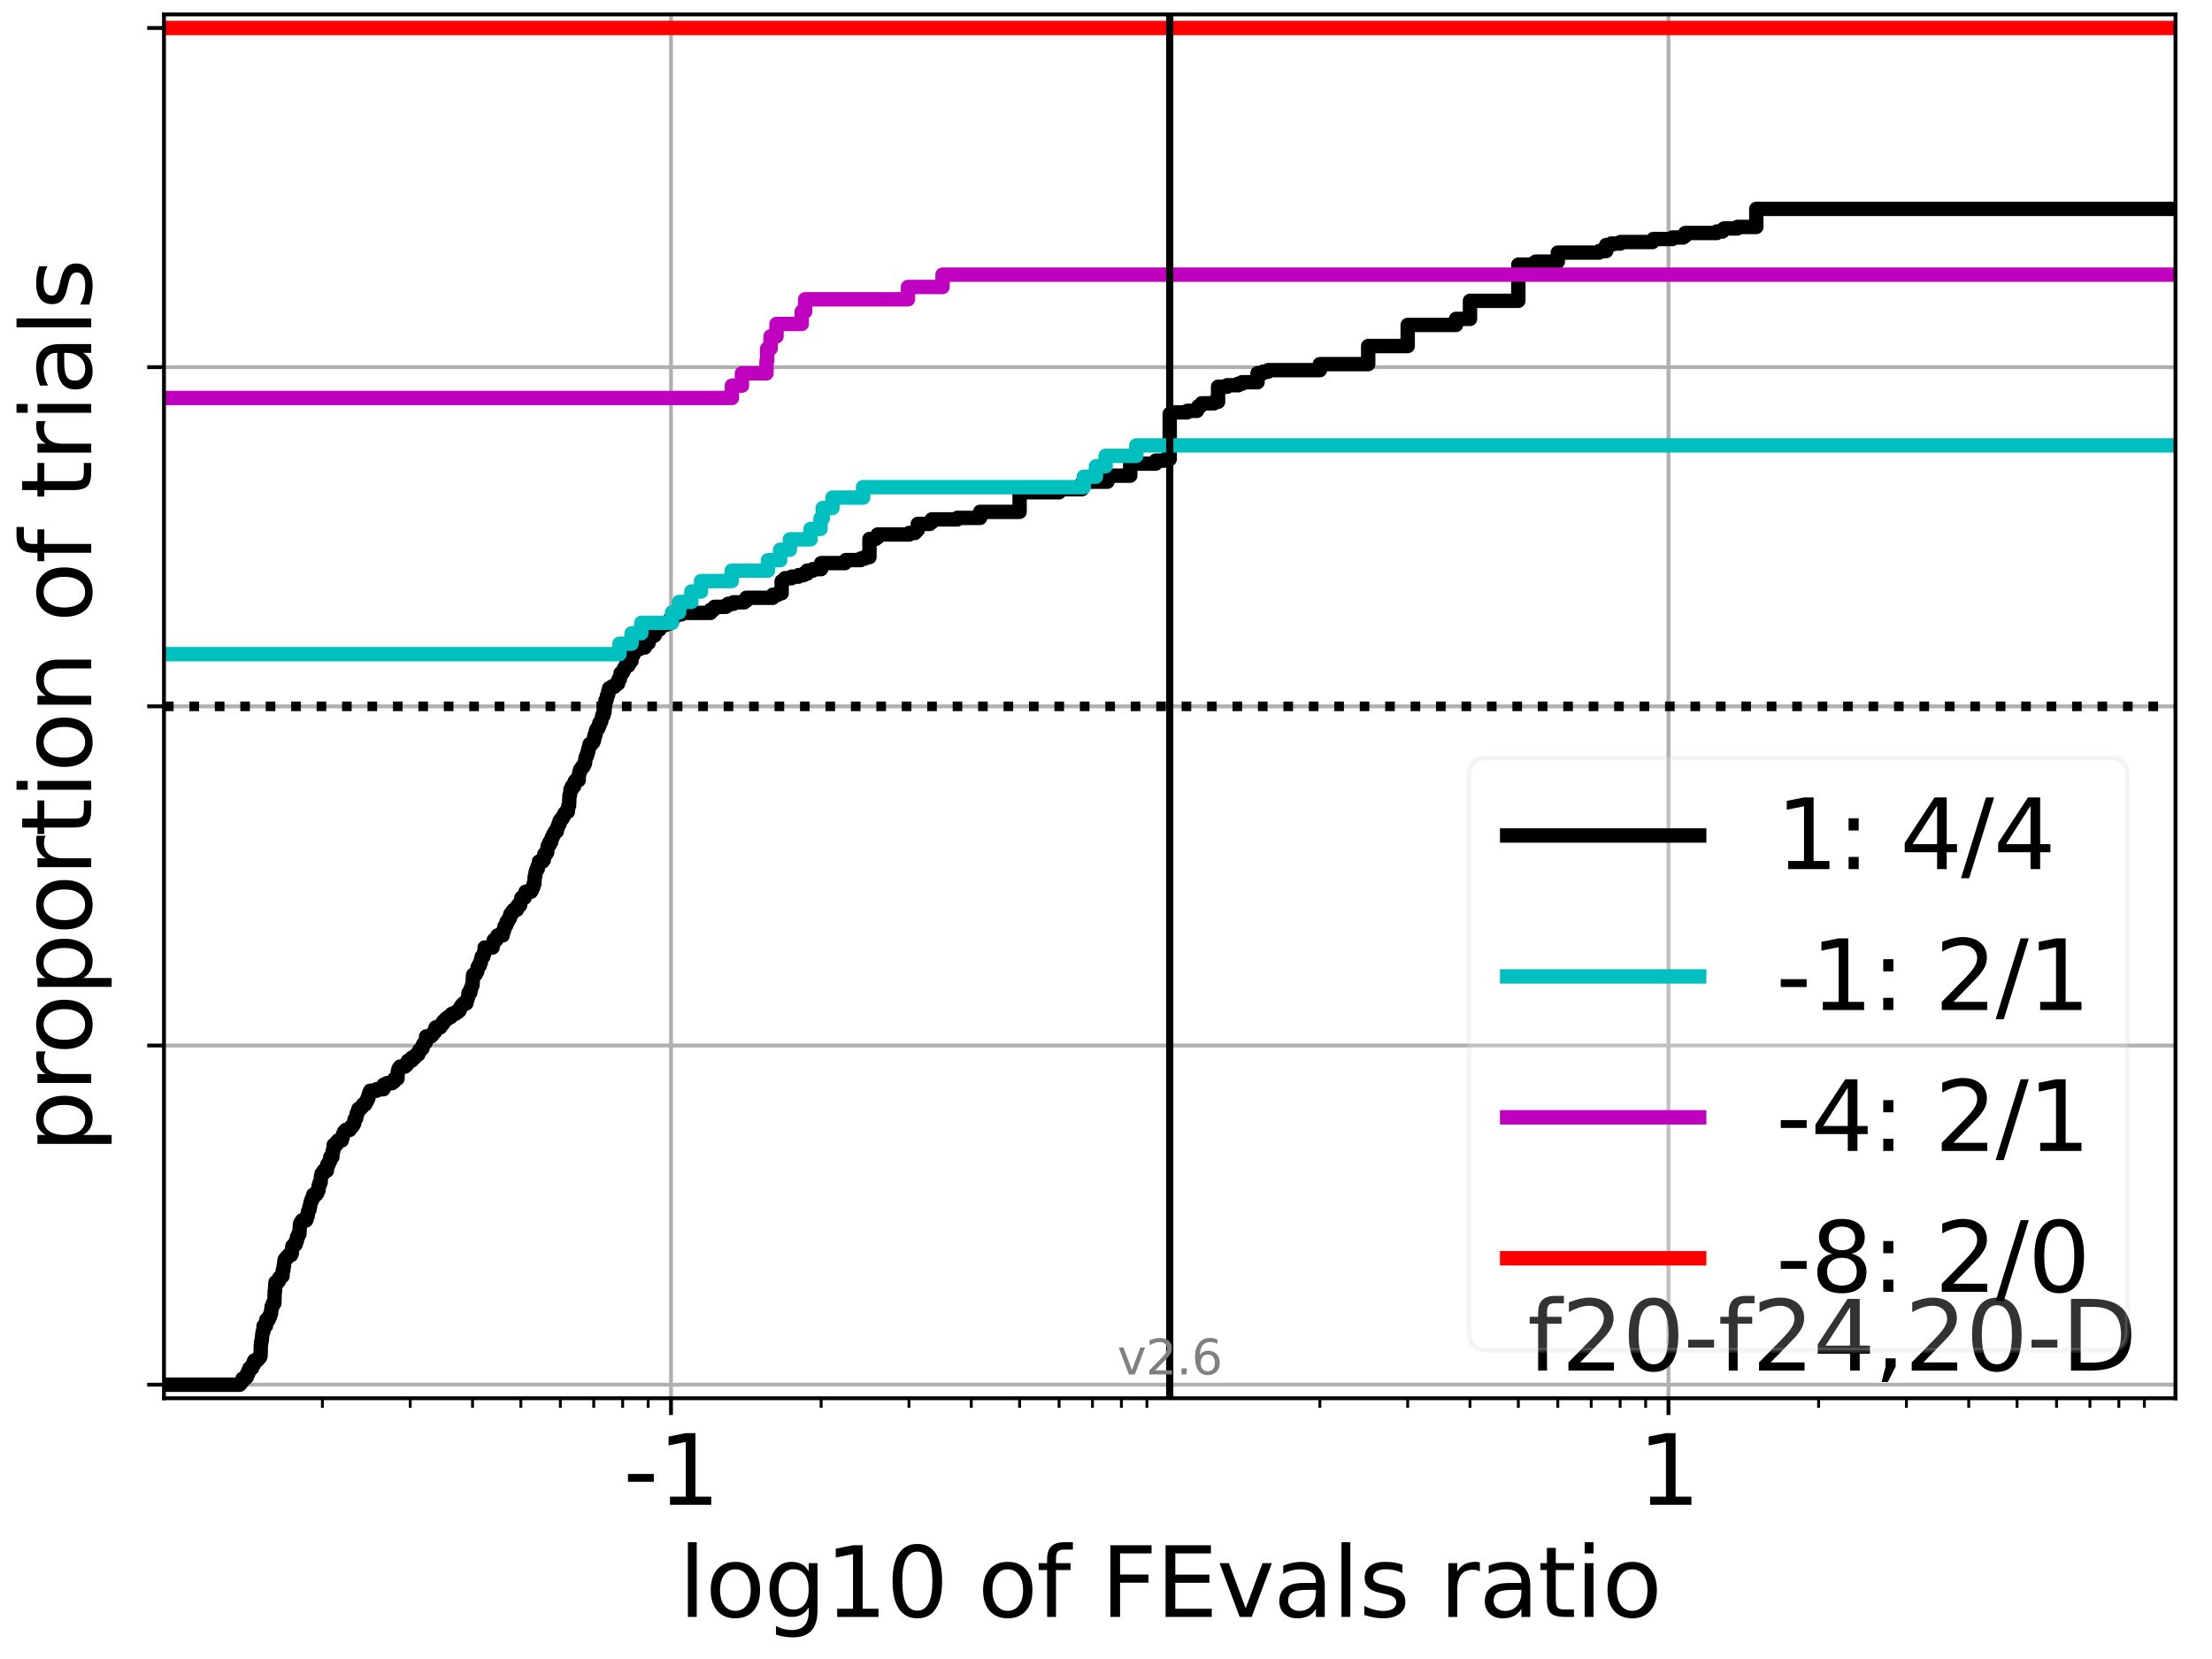 <?xml version="1.0" encoding="utf-8" standalone="no"?>
<!DOCTYPE svg PUBLIC "-//W3C//DTD SVG 1.1//EN"
  "http://www.w3.org/Graphics/SVG/1.1/DTD/svg11.dtd">
<svg xmlns:xlink="http://www.w3.org/1999/xlink" width="460.8pt" height="345.6pt" viewBox="0 0 460.8 345.6" xmlns="http://www.w3.org/2000/svg" version="1.1">
 <defs>
  <style type="text/css">*{stroke-linejoin: round; stroke-linecap: butt}</style>
 </defs>
 <g id="figure_1">
  <g id="patch_1">
   <path d="M 0 345.6 
L 460.8 345.6 
L 460.8 0 
L 0 0 
z
" style="fill: #ffffff"/>
  </g>
  <g id="axes_1">
   <g id="patch_2">
    <path d="M 34.16 291.28 
L 453.192 291.28 
L 453.192 3 
L 34.16 3 
z
" style="fill: #ffffff"/>
   </g>
   <g id="matplotlib.axis_1">
    <g id="xtick_1">
     <g id="line2d_1">
      <path d="M 139.78 291.28 
L 139.78 3 
" clip-path="url(#p0f4ffb283f)" style="fill: none; stroke: #b0b0b0; stroke-width: 0.8; stroke-linecap: square"/>
     </g>
     <g id="line2d_2">
      <defs>
       <path id="m5992f5cd95" d="M 0 0 
L 0 3.5 
" style="stroke: #000000; stroke-width: 0.8"/>
      </defs>
      <g>
       <use xlink:href="#m5992f5cd95" x="139.78" y="291.28" style="stroke: #000000; stroke-width: 0.8"/>
      </g>
     </g>
     <g id="text_1">
      <!-- -1 -->
      <g transform="translate(129.81 313.477)scale(0.2 -0.2)">
       <defs>
        <path id="DejaVuSans-2d" d="M 313 2009 
L 1997 2009 
L 1997 1497 
L 313 1497 
L 313 2009 
z
" transform="scale(0.016)"/>
        <path id="DejaVuSans-31" d="M 794 531 
L 1825 531 
L 1825 4091 
L 703 3866 
L 703 4441 
L 1819 4666 
L 2450 4666 
L 2450 531 
L 3481 531 
L 3481 0 
L 794 0 
L 794 531 
z
" transform="scale(0.016)"/>
       </defs>
       <use xlink:href="#DejaVuSans-2d"/>
       <use xlink:href="#DejaVuSans-31" x="36.084"/>
      </g>
     </g>
    </g>
    <g id="xtick_2">
     <g id="line2d_3">
      <path d="M 347.572 291.28 
L 347.572 3 
" clip-path="url(#p0f4ffb283f)" style="fill: none; stroke: #b0b0b0; stroke-width: 0.8; stroke-linecap: square"/>
     </g>
     <g id="line2d_4">
      <g>
       <use xlink:href="#m5992f5cd95" x="347.572" y="291.28" style="stroke: #000000; stroke-width: 0.8"/>
      </g>
     </g>
     <g id="text_2">
      <!-- 1 -->
      <g transform="translate(341.209 313.477)scale(0.2 -0.2)">
       <use xlink:href="#DejaVuSans-31"/>
      </g>
     </g>
    </g>
    <g id="xtick_3">
     <g id="line2d_5">
      <defs>
       <path id="mc84c0611ff" d="M 0 0 
L 0 2 
" style="stroke: #000000; stroke-width: 0.6"/>
      </defs>
      <g>
       <use xlink:href="#mc84c0611ff" x="67.161" y="291.28" style="stroke: #000000; stroke-width: 0.6"/>
      </g>
     </g>
    </g>
    <g id="xtick_4">
     <g id="line2d_6">
      <g>
       <use xlink:href="#mc84c0611ff" x="85.456" y="291.28" style="stroke: #000000; stroke-width: 0.6"/>
      </g>
     </g>
    </g>
    <g id="xtick_5">
     <g id="line2d_7">
      <g>
       <use xlink:href="#mc84c0611ff" x="98.436" y="291.28" style="stroke: #000000; stroke-width: 0.6"/>
      </g>
     </g>
    </g>
    <g id="xtick_6">
     <g id="line2d_8">
      <g>
       <use xlink:href="#mc84c0611ff" x="108.505" y="291.28" style="stroke: #000000; stroke-width: 0.6"/>
      </g>
     </g>
    </g>
    <g id="xtick_7">
     <g id="line2d_9">
      <g>
       <use xlink:href="#mc84c0611ff" x="116.731" y="291.28" style="stroke: #000000; stroke-width: 0.6"/>
      </g>
     </g>
    </g>
    <g id="xtick_8">
     <g id="line2d_10">
      <g>
       <use xlink:href="#mc84c0611ff" x="123.687" y="291.28" style="stroke: #000000; stroke-width: 0.6"/>
      </g>
     </g>
    </g>
    <g id="xtick_9">
     <g id="line2d_11">
      <g>
       <use xlink:href="#mc84c0611ff" x="129.712" y="291.28" style="stroke: #000000; stroke-width: 0.6"/>
      </g>
     </g>
    </g>
    <g id="xtick_10">
     <g id="line2d_12">
      <g>
       <use xlink:href="#mc84c0611ff" x="135.026" y="291.28" style="stroke: #000000; stroke-width: 0.6"/>
      </g>
     </g>
    </g>
    <g id="xtick_11">
     <g id="line2d_13">
      <g>
       <use xlink:href="#mc84c0611ff" x="171.056" y="291.28" style="stroke: #000000; stroke-width: 0.6"/>
      </g>
     </g>
    </g>
    <g id="xtick_12">
     <g id="line2d_14">
      <g>
       <use xlink:href="#mc84c0611ff" x="189.351" y="291.28" style="stroke: #000000; stroke-width: 0.6"/>
      </g>
     </g>
    </g>
    <g id="xtick_13">
     <g id="line2d_15">
      <g>
       <use xlink:href="#mc84c0611ff" x="202.332" y="291.28" style="stroke: #000000; stroke-width: 0.6"/>
      </g>
     </g>
    </g>
    <g id="xtick_14">
     <g id="line2d_16">
      <g>
       <use xlink:href="#mc84c0611ff" x="212.4" y="291.28" style="stroke: #000000; stroke-width: 0.6"/>
      </g>
     </g>
    </g>
    <g id="xtick_15">
     <g id="line2d_17">
      <g>
       <use xlink:href="#mc84c0611ff" x="220.627" y="291.28" style="stroke: #000000; stroke-width: 0.6"/>
      </g>
     </g>
    </g>
    <g id="xtick_16">
     <g id="line2d_18">
      <g>
       <use xlink:href="#mc84c0611ff" x="227.582" y="291.28" style="stroke: #000000; stroke-width: 0.6"/>
      </g>
     </g>
    </g>
    <g id="xtick_17">
     <g id="line2d_19">
      <g>
       <use xlink:href="#mc84c0611ff" x="233.607" y="291.28" style="stroke: #000000; stroke-width: 0.6"/>
      </g>
     </g>
    </g>
    <g id="xtick_18">
     <g id="line2d_20">
      <g>
       <use xlink:href="#mc84c0611ff" x="238.922" y="291.28" style="stroke: #000000; stroke-width: 0.6"/>
      </g>
     </g>
    </g>
    <g id="xtick_19">
     <g id="line2d_21">
      <g>
       <use xlink:href="#mc84c0611ff" x="274.952" y="291.28" style="stroke: #000000; stroke-width: 0.6"/>
      </g>
     </g>
    </g>
    <g id="xtick_20">
     <g id="line2d_22">
      <g>
       <use xlink:href="#mc84c0611ff" x="293.247" y="291.28" style="stroke: #000000; stroke-width: 0.6"/>
      </g>
     </g>
    </g>
    <g id="xtick_21">
     <g id="line2d_23">
      <g>
       <use xlink:href="#mc84c0611ff" x="306.227" y="291.28" style="stroke: #000000; stroke-width: 0.6"/>
      </g>
     </g>
    </g>
    <g id="xtick_22">
     <g id="line2d_24">
      <g>
       <use xlink:href="#mc84c0611ff" x="316.296" y="291.28" style="stroke: #000000; stroke-width: 0.6"/>
      </g>
     </g>
    </g>
    <g id="xtick_23">
     <g id="line2d_25">
      <g>
       <use xlink:href="#mc84c0611ff" x="324.522" y="291.28" style="stroke: #000000; stroke-width: 0.6"/>
      </g>
     </g>
    </g>
    <g id="xtick_24">
     <g id="line2d_26">
      <g>
       <use xlink:href="#mc84c0611ff" x="331.478" y="291.28" style="stroke: #000000; stroke-width: 0.6"/>
      </g>
     </g>
    </g>
    <g id="xtick_25">
     <g id="line2d_27">
      <g>
       <use xlink:href="#mc84c0611ff" x="337.503" y="291.28" style="stroke: #000000; stroke-width: 0.6"/>
      </g>
     </g>
    </g>
    <g id="xtick_26">
     <g id="line2d_28">
      <g>
       <use xlink:href="#mc84c0611ff" x="342.818" y="291.28" style="stroke: #000000; stroke-width: 0.6"/>
      </g>
     </g>
    </g>
    <g id="xtick_27">
     <g id="line2d_29">
      <g>
       <use xlink:href="#mc84c0611ff" x="378.847" y="291.28" style="stroke: #000000; stroke-width: 0.6"/>
      </g>
     </g>
    </g>
    <g id="xtick_28">
     <g id="line2d_30">
      <g>
       <use xlink:href="#mc84c0611ff" x="397.142" y="291.28" style="stroke: #000000; stroke-width: 0.6"/>
      </g>
     </g>
    </g>
    <g id="xtick_29">
     <g id="line2d_31">
      <g>
       <use xlink:href="#mc84c0611ff" x="410.123" y="291.28" style="stroke: #000000; stroke-width: 0.6"/>
      </g>
     </g>
    </g>
    <g id="xtick_30">
     <g id="line2d_32">
      <g>
       <use xlink:href="#mc84c0611ff" x="420.191" y="291.28" style="stroke: #000000; stroke-width: 0.6"/>
      </g>
     </g>
    </g>
    <g id="xtick_31">
     <g id="line2d_33">
      <g>
       <use xlink:href="#mc84c0611ff" x="428.418" y="291.28" style="stroke: #000000; stroke-width: 0.6"/>
      </g>
     </g>
    </g>
    <g id="xtick_32">
     <g id="line2d_34">
      <g>
       <use xlink:href="#mc84c0611ff" x="435.374" y="291.28" style="stroke: #000000; stroke-width: 0.6"/>
      </g>
     </g>
    </g>
    <g id="xtick_33">
     <g id="line2d_35">
      <g>
       <use xlink:href="#mc84c0611ff" x="441.399" y="291.28" style="stroke: #000000; stroke-width: 0.6"/>
      </g>
     </g>
    </g>
    <g id="xtick_34">
     <g id="line2d_36">
      <g>
       <use xlink:href="#mc84c0611ff" x="446.713" y="291.28" style="stroke: #000000; stroke-width: 0.6"/>
      </g>
     </g>
    </g>
    <g id="text_3">
     <!-- log10 of FEvals ratio -->
     <g transform="translate(141.371 336.833)scale(0.2 -0.2)">
      <defs>
       <path id="DejaVuSans-6c" d="M 603 4863 
L 1178 4863 
L 1178 0 
L 603 0 
L 603 4863 
z
" transform="scale(0.016)"/>
       <path id="DejaVuSans-6f" d="M 1959 3097 
Q 1497 3097 1228 2736 
Q 959 2375 959 1747 
Q 959 1119 1226 758 
Q 1494 397 1959 397 
Q 2419 397 2687 759 
Q 2956 1122 2956 1747 
Q 2956 2369 2687 2733 
Q 2419 3097 1959 3097 
z
M 1959 3584 
Q 2709 3584 3137 3096 
Q 3566 2609 3566 1747 
Q 3566 888 3137 398 
Q 2709 -91 1959 -91 
Q 1206 -91 779 398 
Q 353 888 353 1747 
Q 353 2609 779 3096 
Q 1206 3584 1959 3584 
z
" transform="scale(0.016)"/>
       <path id="DejaVuSans-67" d="M 2906 1791 
Q 2906 2416 2648 2759 
Q 2391 3103 1925 3103 
Q 1463 3103 1205 2759 
Q 947 2416 947 1791 
Q 947 1169 1205 825 
Q 1463 481 1925 481 
Q 2391 481 2648 825 
Q 2906 1169 2906 1791 
z
M 3481 434 
Q 3481 -459 3084 -895 
Q 2688 -1331 1869 -1331 
Q 1566 -1331 1297 -1286 
Q 1028 -1241 775 -1147 
L 775 -588 
Q 1028 -725 1275 -790 
Q 1522 -856 1778 -856 
Q 2344 -856 2625 -561 
Q 2906 -266 2906 331 
L 2906 616 
Q 2728 306 2450 153 
Q 2172 0 1784 0 
Q 1141 0 747 490 
Q 353 981 353 1791 
Q 353 2603 747 3093 
Q 1141 3584 1784 3584 
Q 2172 3584 2450 3431 
Q 2728 3278 2906 2969 
L 2906 3500 
L 3481 3500 
L 3481 434 
z
" transform="scale(0.016)"/>
       <path id="DejaVuSans-30" d="M 2034 4250 
Q 1547 4250 1301 3770 
Q 1056 3291 1056 2328 
Q 1056 1369 1301 889 
Q 1547 409 2034 409 
Q 2525 409 2770 889 
Q 3016 1369 3016 2328 
Q 3016 3291 2770 3770 
Q 2525 4250 2034 4250 
z
M 2034 4750 
Q 2819 4750 3233 4129 
Q 3647 3509 3647 2328 
Q 3647 1150 3233 529 
Q 2819 -91 2034 -91 
Q 1250 -91 836 529 
Q 422 1150 422 2328 
Q 422 3509 836 4129 
Q 1250 4750 2034 4750 
z
" transform="scale(0.016)"/>
       <path id="DejaVuSans-20" transform="scale(0.016)"/>
       <path id="DejaVuSans-66" d="M 2375 4863 
L 2375 4384 
L 1825 4384 
Q 1516 4384 1395 4259 
Q 1275 4134 1275 3809 
L 1275 3500 
L 2222 3500 
L 2222 3053 
L 1275 3053 
L 1275 0 
L 697 0 
L 697 3053 
L 147 3053 
L 147 3500 
L 697 3500 
L 697 3744 
Q 697 4328 969 4595 
Q 1241 4863 1831 4863 
L 2375 4863 
z
" transform="scale(0.016)"/>
       <path id="DejaVuSans-46" d="M 628 4666 
L 3309 4666 
L 3309 4134 
L 1259 4134 
L 1259 2759 
L 3109 2759 
L 3109 2228 
L 1259 2228 
L 1259 0 
L 628 0 
L 628 4666 
z
" transform="scale(0.016)"/>
       <path id="DejaVuSans-45" d="M 628 4666 
L 3578 4666 
L 3578 4134 
L 1259 4134 
L 1259 2753 
L 3481 2753 
L 3481 2222 
L 1259 2222 
L 1259 531 
L 3634 531 
L 3634 0 
L 628 0 
L 628 4666 
z
" transform="scale(0.016)"/>
       <path id="DejaVuSans-76" d="M 191 3500 
L 800 3500 
L 1894 563 
L 2988 3500 
L 3597 3500 
L 2284 0 
L 1503 0 
L 191 3500 
z
" transform="scale(0.016)"/>
       <path id="DejaVuSans-61" d="M 2194 1759 
Q 1497 1759 1228 1600 
Q 959 1441 959 1056 
Q 959 750 1161 570 
Q 1363 391 1709 391 
Q 2188 391 2477 730 
Q 2766 1069 2766 1631 
L 2766 1759 
L 2194 1759 
z
M 3341 1997 
L 3341 0 
L 2766 0 
L 2766 531 
Q 2569 213 2275 61 
Q 1981 -91 1556 -91 
Q 1019 -91 701 211 
Q 384 513 384 1019 
Q 384 1609 779 1909 
Q 1175 2209 1959 2209 
L 2766 2209 
L 2766 2266 
Q 2766 2663 2505 2880 
Q 2244 3097 1772 3097 
Q 1472 3097 1187 3025 
Q 903 2953 641 2809 
L 641 3341 
Q 956 3463 1253 3523 
Q 1550 3584 1831 3584 
Q 2591 3584 2966 3190 
Q 3341 2797 3341 1997 
z
" transform="scale(0.016)"/>
       <path id="DejaVuSans-73" d="M 2834 3397 
L 2834 2853 
Q 2591 2978 2328 3040 
Q 2066 3103 1784 3103 
Q 1356 3103 1142 2972 
Q 928 2841 928 2578 
Q 928 2378 1081 2264 
Q 1234 2150 1697 2047 
L 1894 2003 
Q 2506 1872 2764 1633 
Q 3022 1394 3022 966 
Q 3022 478 2636 193 
Q 2250 -91 1575 -91 
Q 1294 -91 989 -36 
Q 684 19 347 128 
L 347 722 
Q 666 556 975 473 
Q 1284 391 1588 391 
Q 1994 391 2212 530 
Q 2431 669 2431 922 
Q 2431 1156 2273 1281 
Q 2116 1406 1581 1522 
L 1381 1569 
Q 847 1681 609 1914 
Q 372 2147 372 2553 
Q 372 3047 722 3315 
Q 1072 3584 1716 3584 
Q 2034 3584 2315 3537 
Q 2597 3491 2834 3397 
z
" transform="scale(0.016)"/>
       <path id="DejaVuSans-72" d="M 2631 2963 
Q 2534 3019 2420 3045 
Q 2306 3072 2169 3072 
Q 1681 3072 1420 2755 
Q 1159 2438 1159 1844 
L 1159 0 
L 581 0 
L 581 3500 
L 1159 3500 
L 1159 2956 
Q 1341 3275 1631 3429 
Q 1922 3584 2338 3584 
Q 2397 3584 2469 3576 
Q 2541 3569 2628 3553 
L 2631 2963 
z
" transform="scale(0.016)"/>
       <path id="DejaVuSans-74" d="M 1172 4494 
L 1172 3500 
L 2356 3500 
L 2356 3053 
L 1172 3053 
L 1172 1153 
Q 1172 725 1289 603 
Q 1406 481 1766 481 
L 2356 481 
L 2356 0 
L 1766 0 
Q 1100 0 847 248 
Q 594 497 594 1153 
L 594 3053 
L 172 3053 
L 172 3500 
L 594 3500 
L 594 4494 
L 1172 4494 
z
" transform="scale(0.016)"/>
       <path id="DejaVuSans-69" d="M 603 3500 
L 1178 3500 
L 1178 0 
L 603 0 
L 603 3500 
z
M 603 4863 
L 1178 4863 
L 1178 4134 
L 603 4134 
L 603 4863 
z
" transform="scale(0.016)"/>
      </defs>
      <use xlink:href="#DejaVuSans-6c"/>
      <use xlink:href="#DejaVuSans-6f" x="27.783"/>
      <use xlink:href="#DejaVuSans-67" x="88.965"/>
      <use xlink:href="#DejaVuSans-31" x="152.441"/>
      <use xlink:href="#DejaVuSans-30" x="216.064"/>
      <use xlink:href="#DejaVuSans-20" x="279.688"/>
      <use xlink:href="#DejaVuSans-6f" x="311.475"/>
      <use xlink:href="#DejaVuSans-66" x="372.656"/>
      <use xlink:href="#DejaVuSans-20" x="407.861"/>
      <use xlink:href="#DejaVuSans-46" x="439.648"/>
      <use xlink:href="#DejaVuSans-45" x="497.168"/>
      <use xlink:href="#DejaVuSans-76" x="560.352"/>
      <use xlink:href="#DejaVuSans-61" x="619.531"/>
      <use xlink:href="#DejaVuSans-6c" x="680.811"/>
      <use xlink:href="#DejaVuSans-73" x="708.594"/>
      <use xlink:href="#DejaVuSans-20" x="760.693"/>
      <use xlink:href="#DejaVuSans-72" x="792.48"/>
      <use xlink:href="#DejaVuSans-61" x="833.594"/>
      <use xlink:href="#DejaVuSans-74" x="894.873"/>
      <use xlink:href="#DejaVuSans-69" x="934.082"/>
      <use xlink:href="#DejaVuSans-6f" x="961.865"/>
     </g>
    </g>
   </g>
   <g id="matplotlib.axis_2">
    <g id="ytick_1">
     <g id="line2d_37">
      <path d="M 34.16 288.454 
L 453.192 288.454 
" clip-path="url(#p0f4ffb283f)" style="fill: none; stroke: #b0b0b0; stroke-width: 0.8; stroke-linecap: square"/>
     </g>
     <g id="line2d_38">
      <defs>
       <path id="m281e6c66d3" d="M 0 0 
L -3.5 0 
" style="stroke: #000000; stroke-width: 0.8"/>
      </defs>
      <g>
       <use xlink:href="#m281e6c66d3" x="34.16" y="288.454" style="stroke: #000000; stroke-width: 0.8"/>
      </g>
     </g>
    </g>
    <g id="ytick_2">
     <g id="line2d_39">
      <path d="M 34.16 217.797 
L 453.192 217.797 
" clip-path="url(#p0f4ffb283f)" style="fill: none; stroke: #b0b0b0; stroke-width: 0.8; stroke-linecap: square"/>
     </g>
     <g id="line2d_40">
      <g>
       <use xlink:href="#m281e6c66d3" x="34.16" y="217.797" style="stroke: #000000; stroke-width: 0.8"/>
      </g>
     </g>
    </g>
    <g id="ytick_3">
     <g id="line2d_41">
      <path d="M 34.16 147.14 
L 453.192 147.14 
" clip-path="url(#p0f4ffb283f)" style="fill: none; stroke: #b0b0b0; stroke-width: 0.8; stroke-linecap: square"/>
     </g>
     <g id="line2d_42">
      <g>
       <use xlink:href="#m281e6c66d3" x="34.16" y="147.14" style="stroke: #000000; stroke-width: 0.8"/>
      </g>
     </g>
    </g>
    <g id="ytick_4">
     <g id="line2d_43">
      <path d="M 34.16 76.483 
L 453.192 76.483 
" clip-path="url(#p0f4ffb283f)" style="fill: none; stroke: #b0b0b0; stroke-width: 0.8; stroke-linecap: square"/>
     </g>
     <g id="line2d_44">
      <g>
       <use xlink:href="#m281e6c66d3" x="34.16" y="76.483" style="stroke: #000000; stroke-width: 0.8"/>
      </g>
     </g>
    </g>
    <g id="ytick_5">
     <g id="line2d_45">
      <path d="M 34.16 5.826 
L 453.192 5.826 
" clip-path="url(#p0f4ffb283f)" style="fill: none; stroke: #b0b0b0; stroke-width: 0.8; stroke-linecap: square"/>
     </g>
     <g id="line2d_46">
      <g>
       <use xlink:href="#m281e6c66d3" x="34.16" y="5.826" style="stroke: #000000; stroke-width: 0.8"/>
      </g>
     </g>
    </g>
    <g id="text_4">
     <!-- proportion of trials -->
     <g transform="translate(19.001 240.146)rotate(-90)scale(0.2 -0.2)">
      <defs>
       <path id="DejaVuSans-70" d="M 1159 525 
L 1159 -1331 
L 581 -1331 
L 581 3500 
L 1159 3500 
L 1159 2969 
Q 1341 3281 1617 3432 
Q 1894 3584 2278 3584 
Q 2916 3584 3314 3078 
Q 3713 2572 3713 1747 
Q 3713 922 3314 415 
Q 2916 -91 2278 -91 
Q 1894 -91 1617 61 
Q 1341 213 1159 525 
z
M 3116 1747 
Q 3116 2381 2855 2742 
Q 2594 3103 2138 3103 
Q 1681 3103 1420 2742 
Q 1159 2381 1159 1747 
Q 1159 1113 1420 752 
Q 1681 391 2138 391 
Q 2594 391 2855 752 
Q 3116 1113 3116 1747 
z
" transform="scale(0.016)"/>
       <path id="DejaVuSans-6e" d="M 3513 2113 
L 3513 0 
L 2938 0 
L 2938 2094 
Q 2938 2591 2744 2837 
Q 2550 3084 2163 3084 
Q 1697 3084 1428 2787 
Q 1159 2491 1159 1978 
L 1159 0 
L 581 0 
L 581 3500 
L 1159 3500 
L 1159 2956 
Q 1366 3272 1645 3428 
Q 1925 3584 2291 3584 
Q 2894 3584 3203 3211 
Q 3513 2838 3513 2113 
z
" transform="scale(0.016)"/>
      </defs>
      <use xlink:href="#DejaVuSans-70"/>
      <use xlink:href="#DejaVuSans-72" x="63.477"/>
      <use xlink:href="#DejaVuSans-6f" x="102.34"/>
      <use xlink:href="#DejaVuSans-70" x="163.521"/>
      <use xlink:href="#DejaVuSans-6f" x="226.998"/>
      <use xlink:href="#DejaVuSans-72" x="288.18"/>
      <use xlink:href="#DejaVuSans-74" x="329.293"/>
      <use xlink:href="#DejaVuSans-69" x="368.502"/>
      <use xlink:href="#DejaVuSans-6f" x="396.285"/>
      <use xlink:href="#DejaVuSans-6e" x="457.467"/>
      <use xlink:href="#DejaVuSans-20" x="520.846"/>
      <use xlink:href="#DejaVuSans-6f" x="552.633"/>
      <use xlink:href="#DejaVuSans-66" x="613.814"/>
      <use xlink:href="#DejaVuSans-20" x="649.02"/>
      <use xlink:href="#DejaVuSans-74" x="680.807"/>
      <use xlink:href="#DejaVuSans-72" x="720.016"/>
      <use xlink:href="#DejaVuSans-69" x="761.129"/>
      <use xlink:href="#DejaVuSans-61" x="788.912"/>
      <use xlink:href="#DejaVuSans-6c" x="850.191"/>
      <use xlink:href="#DejaVuSans-73" x="877.975"/>
     </g>
    </g>
   </g>
   <g id="line2d_47">
    <path d="M 34.16 288.454 
L 49.956 288.454 
L 49.956 288.14 
L 50.237 288.14 
L 50.237 287.826 
L 50.462 287.826 
L 50.517 287.198 
L 51.071 287.198 
L 51.071 286.884 
L 51.401 286.884 
L 51.423 286.256 
L 51.683 286.256 
L 51.705 285.627 
L 51.963 285.627 
L 51.984 284.999 
L 52.517 284.999 
L 52.539 284.371 
L 52.828 284.371 
L 52.828 283.743 
L 52.96 283.743 
L 52.96 283.429 
L 53.589 283.429 
L 53.589 283.115 
L 53.87 283.115 
L 53.87 282.801 
L 54.15 282.801 
L 54.15 282.487 
L 54.273 282.487 
L 54.352 279.975 
L 54.406 279.975 
L 54.428 279.347 
L 54.519 279.347 
L 54.627 278.091 
L 54.633 278.091 
L 54.704 277.463 
L 54.847 277.463 
L 54.913 276.207 
L 55.402 276.207 
L 55.468 274.95 
L 55.964 274.95 
L 55.986 274.322 
L 56.236 274.322 
L 56.296 273.694 
L 56.461 273.694 
L 56.518 272.752 
L 56.578 272.752 
L 56.593 272.124 
L 56.798 272.124 
L 56.858 271.496 
L 57.158 271.496 
L 57.224 268.984 
L 57.291 268.984 
L 57.356 267.414 
L 57.412 267.414 
L 57.412 267.1 
L 57.911 267.1 
L 57.911 266.786 
L 58.152 266.786 
L 58.193 266.158 
L 58.473 266.158 
L 58.473 265.844 
L 58.849 265.844 
L 58.915 264.587 
L 59.027 264.587 
L 59.109 263.645 
L 59.169 263.645 
L 59.241 262.703 
L 59.301 262.703 
L 59.301 262.389 
L 59.532 262.389 
L 59.532 262.075 
L 59.814 262.075 
L 59.814 261.761 
L 60.094 261.761 
L 60.094 261.447 
L 60.648 261.447 
L 60.648 261.133 
L 60.783 261.133 
L 60.859 259.877 
L 60.916 259.877 
L 60.916 259.563 
L 61.299 259.563 
L 61.299 259.249 
L 61.581 259.249 
L 61.593 258.621 
L 61.814 258.621 
L 61.874 257.679 
L 62.096 257.679 
L 62.154 257.051 
L 62.376 257.051 
L 62.474 255.166 
L 62.537 255.166 
L 62.537 254.852 
L 62.709 254.852 
L 62.709 254.538 
L 62.93 254.538 
L 62.93 254.224 
L 63.776 254.224 
L 63.776 253.91 
L 63.903 253.91 
L 63.924 253.282 
L 64.095 253.282 
L 64.172 252.34 
L 64.304 252.34 
L 64.304 252.026 
L 64.465 252.026 
L 64.465 251.398 
L 64.597 251.398 
L 64.687 250.456 
L 64.819 250.456 
L 64.905 249.828 
L 65.107 249.828 
L 65.107 249.514 
L 65.221 249.514 
L 65.243 248.886 
L 65.862 248.886 
L 65.862 248.572 
L 66.09 248.572 
L 66.156 247.944 
L 66.351 247.944 
L 66.377 247.002 
L 66.553 247.002 
L 66.575 246.374 
L 66.787 246.374 
L 66.853 245.118 
L 66.916 245.118 
L 66.996 244.489 
L 67.364 244.489 
L 67.409 243.861 
L 68.106 243.861 
L 68.172 242.605 
L 68.448 242.605 
L 68.538 241.977 
L 68.738 241.977 
L 68.798 241.035 
L 69.235 241.035 
L 69.301 239.779 
L 69.438 239.779 
L 69.504 238.523 
L 70.057 238.523 
L 70.116 237.895 
L 70.413 237.895 
L 70.413 237.581 
L 71.186 237.581 
L 71.246 236.953 
L 71.388 236.953 
L 71.448 236.325 
L 71.565 236.325 
L 71.565 236.011 
L 71.731 236.011 
L 71.731 235.697 
L 72.034 235.697 
L 72.034 235.383 
L 72.861 235.383 
L 72.861 235.069 
L 73.063 235.069 
L 73.063 234.755 
L 73.352 234.755 
L 73.352 234.44 
L 73.585 234.44 
L 73.585 234.126 
L 73.76 234.126 
L 73.86 233.184 
L 74.094 233.184 
L 74.094 232.87 
L 74.221 232.87 
L 74.316 231.928 
L 74.482 231.928 
L 74.562 231.3 
L 74.684 231.3 
L 74.684 230.986 
L 75.119 230.986 
L 75.119 230.672 
L 75.413 230.672 
L 75.413 230.358 
L 75.634 230.358 
L 75.634 230.044 
L 76.112 230.044 
L 76.112 229.73 
L 76.249 229.73 
L 76.249 229.416 
L 76.451 229.416 
L 76.542 228.788 
L 76.745 228.788 
L 76.764 228.16 
L 76.868 228.16 
L 76.966 227.532 
L 77.124 227.532 
L 77.124 227.218 
L 78.465 227.218 
L 78.465 226.904 
L 79.877 226.904 
L 79.932 225.962 
L 80.583 225.962 
L 80.583 225.648 
L 81.68 225.648 
L 81.68 225.334 
L 82.098 225.334 
L 82.184 224.706 
L 82.795 224.706 
L 82.881 223.135 
L 82.967 223.135 
L 82.967 222.821 
L 83.095 222.821 
L 83.095 222.507 
L 83.329 222.507 
L 83.329 222.193 
L 84.368 222.193 
L 84.368 221.879 
L 84.746 221.879 
L 84.806 221.251 
L 85.009 221.251 
L 85.009 220.937 
L 85.813 220.937 
L 85.835 220.309 
L 86.42 220.309 
L 86.42 219.995 
L 86.686 219.995 
L 86.686 219.681 
L 87.134 219.681 
L 87.226 219.053 
L 87.39 219.053 
L 87.39 218.739 
L 87.674 218.739 
L 87.674 218.425 
L 88.001 218.425 
L 88.042 217.797 
L 88.179 217.797 
L 88.179 217.483 
L 88.421 217.483 
L 88.421 217.169 
L 88.698 217.169 
L 88.764 215.913 
L 89.809 215.913 
L 89.809 215.599 
L 90.102 215.599 
L 90.102 215.285 
L 90.324 215.285 
L 90.324 214.971 
L 90.649 214.971 
L 90.755 214.028 
L 91.707 214.028 
L 91.707 213.714 
L 91.883 213.714 
L 91.883 213.4 
L 92.207 213.4 
L 92.207 213.086 
L 92.323 213.086 
L 92.323 212.772 
L 92.646 212.772 
L 92.646 212.458 
L 92.953 212.458 
L 92.953 212.144 
L 93.402 212.144 
L 93.402 211.83 
L 93.944 211.83 
L 93.944 211.516 
L 94.098 211.516 
L 94.098 211.202 
L 94.854 211.202 
L 94.854 210.888 
L 95.324 210.888 
L 95.324 210.574 
L 95.711 210.574 
L 95.711 210.26 
L 95.828 210.26 
L 95.828 209.946 
L 96.005 209.946 
L 96.005 209.632 
L 96.227 209.632 
L 96.227 209.318 
L 96.547 209.318 
L 96.547 209.004 
L 97.154 209.004 
L 97.215 208.376 
L 97.344 208.376 
L 97.447 207.748 
L 97.519 207.748 
L 97.618 206.806 
L 97.972 206.806 
L 98.08 205.864 
L 98.214 205.864 
L 98.321 205.236 
L 98.436 205.236 
L 98.525 203.351 
L 98.586 203.351 
L 98.586 203.037 
L 99.06 203.037 
L 99.06 202.723 
L 99.235 202.723 
L 99.235 202.409 
L 99.41 202.409 
L 99.509 201.467 
L 99.666 201.467 
L 99.666 201.153 
L 99.943 201.153 
L 99.992 200.525 
L 100.166 200.525 
L 100.266 199.583 
L 100.353 199.583 
L 100.353 199.269 
L 100.699 199.269 
L 100.745 198.641 
L 100.883 198.641 
L 100.974 197.385 
L 102.612 197.385 
L 102.612 196.757 
L 102.774 196.757 
L 102.865 195.815 
L 103.405 195.815 
L 103.405 195.501 
L 103.53 195.501 
L 103.636 194.873 
L 104.713 194.873 
L 104.803 193.931 
L 104.978 193.931 
L 105.077 193.302 
L 105.094 193.302 
L 105.094 192.988 
L 105.32 192.988 
L 105.32 192.674 
L 105.511 192.674 
L 105.527 192.046 
L 105.78 192.046 
L 105.78 191.732 
L 105.943 191.732 
L 105.943 191.418 
L 106.165 191.418 
L 106.165 191.104 
L 106.283 191.104 
L 106.288 190.476 
L 106.582 190.476 
L 106.582 190.162 
L 106.726 190.162 
L 106.726 189.848 
L 106.993 189.848 
L 106.993 189.534 
L 107.671 189.534 
L 107.671 189.22 
L 107.834 189.22 
L 107.847 188.592 
L 108.342 188.592 
L 108.439 187.964 
L 108.461 187.964 
L 108.461 187.65 
L 108.591 187.65 
L 108.617 187.022 
L 109.283 187.022 
L 109.373 186.08 
L 109.487 186.08 
L 109.487 185.766 
L 110.626 185.766 
L 110.626 185.452 
L 110.821 185.452 
L 110.821 185.138 
L 110.939 185.138 
L 110.939 184.824 
L 111.095 184.824 
L 111.149 184.196 
L 111.303 184.196 
L 111.39 182.625 
L 111.477 182.625 
L 111.577 181.683 
L 111.653 181.683 
L 111.653 181.369 
L 111.793 181.369 
L 111.793 181.055 
L 112.01 181.055 
L 112.017 180.427 
L 112.18 180.427 
L 112.279 179.485 
L 113.04 179.485 
L 113.04 179.171 
L 113.274 179.171 
L 113.334 178.229 
L 113.402 178.229 
L 113.402 177.915 
L 113.796 177.915 
L 113.796 177.601 
L 113.981 177.601 
L 114.071 176.345 
L 114.185 176.345 
L 114.185 176.031 
L 114.482 176.031 
L 114.489 175.403 
L 114.827 175.403 
L 114.842 174.775 
L 114.949 174.775 
L 114.949 174.461 
L 115.121 174.461 
L 115.121 174.147 
L 115.247 174.147 
L 115.247 173.833 
L 115.433 173.833 
L 115.433 173.519 
L 115.599 173.519 
L 115.599 173.205 
L 115.986 173.205 
L 116.077 172.576 
L 116.139 172.576 
L 116.139 172.262 
L 116.251 172.262 
L 116.351 171.634 
L 116.57 171.634 
L 116.573 171.006 
L 116.784 171.006 
L 116.784 170.692 
L 117.053 170.692 
L 117.053 170.378 
L 117.279 170.378 
L 117.279 170.064 
L 117.438 170.064 
L 117.438 169.75 
L 117.594 169.75 
L 117.594 169.436 
L 117.85 169.436 
L 117.85 169.122 
L 118.288 169.122 
L 118.39 167.866 
L 118.55 167.866 
L 118.631 165.668 
L 118.731 165.668 
L 118.835 164.726 
L 118.852 164.726 
L 118.852 164.412 
L 119.146 164.412 
L 119.146 163.784 
L 119.616 163.784 
L 119.69 162.842 
L 119.902 162.842 
L 119.902 162.527 
L 120.555 162.527 
L 120.598 161.271 
L 120.684 161.271 
L 120.745 160.643 
L 120.844 160.643 
L 120.844 160.329 
L 121.059 160.329 
L 121.059 160.015 
L 121.278 160.015 
L 121.278 159.701 
L 121.547 159.701 
L 121.547 159.387 
L 121.71 159.387 
L 121.71 159.073 
L 121.849 159.073 
L 121.944 158.131 
L 121.984 158.131 
L 121.984 157.817 
L 122.121 157.817 
L 122.121 157.503 
L 122.253 157.503 
L 122.253 157.189 
L 122.368 157.189 
L 122.417 156.561 
L 122.547 156.561 
L 122.576 155.933 
L 122.687 155.933 
L 122.75 155.305 
L 122.85 155.305 
L 122.85 154.991 
L 123.283 154.991 
L 123.283 154.677 
L 123.552 154.677 
L 123.552 154.363 
L 123.715 154.363 
L 123.715 153.735 
L 123.865 153.735 
L 123.869 153.107 
L 124.043 153.107 
L 124.143 152.164 
L 124.313 152.164 
L 124.313 151.85 
L 124.576 151.85 
L 124.676 151.222 
L 124.845 151.222 
L 124.865 150.594 
L 125.107 150.594 
L 125.107 150.28 
L 125.249 150.28 
L 125.33 149.652 
L 125.405 149.652 
L 125.458 149.024 
L 125.735 149.024 
L 125.735 148.396 
L 125.91 148.396 
L 126.009 147.14 
L 126.059 147.14 
L 126.138 145.884 
L 126.353 145.884 
L 126.442 144.942 
L 126.599 144.942 
L 126.599 144.628 
L 126.712 144.628 
L 126.712 144 
L 126.862 144 
L 126.893 143.372 
L 127.408 143.372 
L 127.408 143.058 
L 128.001 143.058 
L 128.001 142.744 
L 128.318 142.744 
L 128.318 142.43 
L 128.755 142.43 
L 128.762 141.801 
L 128.867 141.801 
L 128.867 141.487 
L 129.136 141.487 
L 129.169 140.859 
L 129.274 140.859 
L 129.274 140.231 
L 129.676 140.231 
L 129.676 139.917 
L 129.881 139.917 
L 129.952 139.289 
L 130.16 139.289 
L 130.16 138.975 
L 130.309 138.975 
L 130.309 138.661 
L 130.912 138.661 
L 130.912 138.347 
L 131.092 138.347 
L 131.174 137.719 
L 131.554 137.719 
L 131.554 136.463 
L 131.957 136.463 
L 132.027 135.521 
L 132.468 135.521 
L 132.468 135.207 
L 133.25 135.207 
L 133.25 134.893 
L 134.334 134.893 
L 134.375 133.951 
L 135.117 133.951 
L 135.117 133.323 
L 135.332 133.323 
L 135.406 132.695 
L 135.515 132.695 
L 135.515 132.381 
L 136.38 132.381 
L 136.38 132.067 
L 136.526 132.067 
L 136.546 131.438 
L 136.82 131.438 
L 136.82 131.124 
L 137.411 131.124 
L 137.411 130.81 
L 137.532 130.81 
L 137.532 130.496 
L 137.673 130.496 
L 137.673 130.182 
L 138.704 130.182 
L 138.704 129.868 
L 139.54 129.868 
L 139.603 128.926 
L 140.044 128.926 
L 140.044 128.612 
L 140.571 128.612 
L 140.571 127.984 
L 141.958 127.984 
L 141.958 127.67 
L 148.007 127.67 
L 148.007 127.042 
L 148.656 127.042 
L 148.656 126.728 
L 148.832 126.728 
L 148.832 126.414 
L 151.226 126.414 
L 151.226 126.1 
L 151.674 126.1 
L 151.674 125.786 
L 152.777 125.786 
L 152.777 125.472 
L 155.029 125.472 
L 155.029 125.158 
L 155.466 125.158 
L 155.474 124.53 
L 160.988 124.53 
L 160.988 123.902 
L 162.043 123.902 
L 162.043 123.588 
L 162.83 123.588 
L 162.83 121.075 
L 163.237 121.075 
L 163.237 120.761 
L 163.531 120.761 
L 163.531 120.447 
L 164.893 120.447 
L 164.893 120.133 
L 166.314 120.133 
L 166.314 119.819 
L 167.405 119.819 
L 167.405 119.505 
L 168.144 119.505 
L 168.144 118.877 
L 169.319 118.877 
L 169.319 118.563 
L 171.056 118.563 
L 171.056 117.307 
L 176.017 117.307 
L 176.017 116.993 
L 176.193 116.993 
L 176.193 116.679 
L 179.283 116.679 
L 179.283 116.365 
L 180.139 116.365 
L 180.139 116.051 
L 181.125 116.051 
L 181.125 112.283 
L 182.39 112.283 
L 182.39 111.969 
L 182.827 111.969 
L 182.835 111.341 
L 189.404 111.341 
L 189.404 111.026 
L 190.598 111.026 
L 190.598 110.712 
L 190.892 110.712 
L 190.892 110.398 
L 191.193 110.398 
L 191.193 109.142 
L 193.675 109.142 
L 193.675 108.828 
L 194.105 108.828 
L 194.105 108.2 
L 199.42 108.2 
L 199.42 107.886 
L 204.174 107.886 
L 204.174 106.63 
L 212.4 106.63 
L 212.4 102.548 
L 220.627 102.548 
L 220.627 101.92 
L 225.381 101.92 
L 225.381 100.663 
L 226.229 100.663 
L 226.229 100.349 
L 230.695 100.349 
L 230.695 99.093 
L 235.449 99.093 
L 235.449 96.581 
L 240.764 96.581 
L 240.764 95.953 
L 242.763 95.953 
L 242.763 95.639 
L 243.676 95.639 
L 243.676 86.218 
L 244.215 86.218 
L 244.215 85.904 
L 247.332 85.904 
L 247.332 85.59 
L 249.352 85.59 
L 249.352 85.276 
L 249.527 85.276 
L 249.626 84.648 
L 250.06 84.648 
L 250.06 84.334 
L 250.329 84.334 
L 250.329 84.02 
L 252.891 84.02 
L 252.891 83.706 
L 253.745 83.706 
L 253.745 80.566 
L 255.644 80.566 
L 255.644 80.252 
L 257.951 80.252 
L 257.951 79.937 
L 258.734 79.937 
L 258.734 79.623 
L 261.971 79.623 
L 261.971 77.739 
L 263.157 77.739 
L 263.157 77.425 
L 264.188 77.425 
L 264.188 77.111 
L 274.952 77.111 
L 274.952 75.855 
L 285.02 75.855 
L 285.02 72.087 
L 293.247 72.087 
L 293.247 67.69 
L 303.315 67.69 
L 303.315 66.434 
L 306.227 66.434 
L 306.227 62.666 
L 316.296 62.666 
L 316.296 55.129 
L 319.472 55.129 
L 319.472 54.815 
L 319.92 54.815 
L 319.92 54.501 
L 324.522 54.501 
L 324.522 52.617 
L 333.139 52.617 
L 333.139 52.303 
L 334.591 52.303 
L 334.591 51.047 
L 335.651 51.047 
L 335.651 50.733 
L 337.565 50.733 
L 337.565 50.419 
L 344.262 50.419 
L 344.262 50.105 
L 344.439 50.105 
L 344.439 49.791 
L 348.384 49.791 
L 348.384 49.477 
L 350.635 49.477 
L 350.635 49.162 
L 351.073 49.162 
L 351.08 48.534 
L 357.65 48.534 
L 357.65 48.22 
L 358.844 48.22 
L 358.844 47.906 
L 359.138 47.906 
L 359.138 47.592 
L 361.921 47.592 
L 361.921 47.278 
L 365.867 47.278 
L 365.867 43.51 
L 453.192 43.51 
L 453.192 43.51 
" clip-path="url(#p0f4ffb283f)" style="fill: none; stroke: #000000; stroke-width: 3; stroke-linecap: square"/>
   </g>
   <g id="line2d_48">
    <path clip-path="url(#p0f4ffb283f)" style="fill: none; stroke: #000000; stroke-width: 3; stroke-linecap: square"/>
   </g>
   <g id="line2d_49">
    <path d="M 34.16 136.27 
L 129.046 136.27 
L 129.046 134.096 
L 131.584 134.096 
L 131.584 131.922 
L 133.603 131.922 
L 133.603 129.748 
L 139.995 129.748 
L 139.995 127.573 
L 141.479 127.573 
L 141.479 125.399 
L 144.017 125.399 
L 144.017 123.225 
L 146.036 123.225 
L 146.036 121.051 
L 152.428 121.051 
L 152.428 118.877 
L 159.98 118.877 
L 159.98 116.703 
L 162.518 116.703 
L 162.518 114.529 
L 164.536 114.529 
L 164.536 112.355 
L 168.856 112.355 
L 168.856 110.181 
L 170.929 110.181 
L 170.929 108.007 
L 171.394 108.007 
L 171.394 105.833 
L 173.412 105.833 
L 173.412 103.659 
L 179.805 103.659 
L 179.805 101.485 
L 225.767 101.485 
L 225.767 99.311 
L 228.305 99.311 
L 228.305 97.137 
L 230.323 97.137 
L 230.323 94.963 
L 236.716 94.963 
L 236.716 92.789 
L 453.192 92.789 
" clip-path="url(#p0f4ffb283f)" style="fill: none; stroke: #00bfbf; stroke-width: 3; stroke-linecap: square"/>
   </g>
   <g id="line2d_50">
    <path clip-path="url(#p0f4ffb283f)" style="fill: none; stroke: #00bfbf; stroke-width: 3; stroke-linecap: square"/>
   </g>
   <g id="line2d_51">
    <path d="M 34.16 82.906 
L 152.469 82.906 
L 152.469 80.337 
L 154.556 80.337 
L 154.556 77.768 
L 159.672 77.768 
L 159.672 75.198 
L 159.811 75.198 
L 159.811 72.629 
L 160.53 72.629 
L 160.53 70.06 
L 161.759 70.06 
L 161.759 67.49 
L 167.015 67.49 
L 167.015 64.921 
L 167.733 64.921 
L 167.733 62.352 
L 189.147 62.352 
L 189.147 59.782 
L 196.35 59.782 
L 196.35 57.213 
L 453.192 57.213 
" clip-path="url(#p0f4ffb283f)" style="fill: none; stroke: #bf00bf; stroke-width: 3; stroke-linecap: square"/>
   </g>
   <g id="line2d_52">
    <path clip-path="url(#p0f4ffb283f)" style="fill: none; stroke: #bf00bf; stroke-width: 3; stroke-linecap: square"/>
   </g>
   <g id="line2d_53">
    <path d="M 38.193 5.826 
L 34.16 5.826 
L 453.192 5.826 
L 461.8 5.826 
" clip-path="url(#p0f4ffb283f)" style="fill: none; stroke: #ff0000; stroke-width: 3; stroke-linecap: square"/>
   </g>
   <g id="line2d_54">
    <path d="M 243.676 291.28 
L 243.676 3 
" clip-path="url(#p0f4ffb283f)" style="fill: none; stroke: #000000; stroke-width: 1.5; stroke-linecap: square"/>
   </g>
   <g id="line2d_55">
    <path d="M 34.16 147.14 
L 453.192 147.14 
" clip-path="url(#p0f4ffb283f)" style="fill: none; stroke-dasharray: 2,3.3; stroke-dashoffset: 0; stroke: #000000; stroke-width: 2"/>
   </g>
   <g id="patch_3">
    <path d="M 34.16 291.28 
L 34.16 3 
" style="fill: none; stroke: #000000; stroke-width: 0.8; stroke-linejoin: miter; stroke-linecap: square"/>
   </g>
   <g id="patch_4">
    <path d="M 453.192 291.28 
L 453.192 3 
" style="fill: none; stroke: #000000; stroke-width: 0.8; stroke-linejoin: miter; stroke-linecap: square"/>
   </g>
   <g id="patch_5">
    <path d="M 34.16 291.28 
L 453.192 291.28 
" style="fill: none; stroke: #000000; stroke-width: 0.8; stroke-linejoin: miter; stroke-linecap: square"/>
   </g>
   <g id="patch_6">
    <path d="M 34.16 3 
L 453.192 3 
" style="fill: none; stroke: #000000; stroke-width: 0.8; stroke-linejoin: miter; stroke-linecap: square"/>
   </g>
   <g id="text_5">
    <!-- f20-f24,20-D -->
    <g transform="translate(318.193 285.514)scale(0.2 -0.2)">
     <defs>
      <path id="DejaVuSans-32" d="M 1228 531 
L 3431 531 
L 3431 0 
L 469 0 
L 469 531 
Q 828 903 1448 1529 
Q 2069 2156 2228 2338 
Q 2531 2678 2651 2914 
Q 2772 3150 2772 3378 
Q 2772 3750 2511 3984 
Q 2250 4219 1831 4219 
Q 1534 4219 1204 4116 
Q 875 4013 500 3803 
L 500 4441 
Q 881 4594 1212 4672 
Q 1544 4750 1819 4750 
Q 2544 4750 2975 4387 
Q 3406 4025 3406 3419 
Q 3406 3131 3298 2873 
Q 3191 2616 2906 2266 
Q 2828 2175 2409 1742 
Q 1991 1309 1228 531 
z
" transform="scale(0.016)"/>
      <path id="DejaVuSans-34" d="M 2419 4116 
L 825 1625 
L 2419 1625 
L 2419 4116 
z
M 2253 4666 
L 3047 4666 
L 3047 1625 
L 3713 1625 
L 3713 1100 
L 3047 1100 
L 3047 0 
L 2419 0 
L 2419 1100 
L 313 1100 
L 313 1709 
L 2253 4666 
z
" transform="scale(0.016)"/>
      <path id="DejaVuSans-2c" d="M 750 794 
L 1409 794 
L 1409 256 
L 897 -744 
L 494 -744 
L 750 256 
L 750 794 
z
" transform="scale(0.016)"/>
      <path id="DejaVuSans-44" d="M 1259 4147 
L 1259 519 
L 2022 519 
Q 2988 519 3436 956 
Q 3884 1394 3884 2338 
Q 3884 3275 3436 3711 
Q 2988 4147 2022 4147 
L 1259 4147 
z
M 628 4666 
L 1925 4666 
Q 3281 4666 3915 4102 
Q 4550 3538 4550 2338 
Q 4550 1131 3912 565 
Q 3275 0 1925 0 
L 628 0 
L 628 4666 
z
" transform="scale(0.016)"/>
     </defs>
     <use xlink:href="#DejaVuSans-66"/>
     <use xlink:href="#DejaVuSans-32" x="35.205"/>
     <use xlink:href="#DejaVuSans-30" x="98.828"/>
     <use xlink:href="#DejaVuSans-2d" x="162.451"/>
     <use xlink:href="#DejaVuSans-66" x="198.535"/>
     <use xlink:href="#DejaVuSans-32" x="233.74"/>
     <use xlink:href="#DejaVuSans-34" x="297.363"/>
     <use xlink:href="#DejaVuSans-2c" x="360.986"/>
     <use xlink:href="#DejaVuSans-32" x="392.773"/>
     <use xlink:href="#DejaVuSans-30" x="456.396"/>
     <use xlink:href="#DejaVuSans-2d" x="520.02"/>
     <use xlink:href="#DejaVuSans-44" x="556.104"/>
    </g>
   </g>
   <g id="text_6">
    <!-- v2.6 -->
    <g style="fill: #808080" transform="translate(232.765 286.318)scale(0.1 -0.1)">
     <defs>
      <path id="DejaVuSans-2e" d="M 684 794 
L 1344 794 
L 1344 0 
L 684 0 
L 684 794 
z
" transform="scale(0.016)"/>
      <path id="DejaVuSans-36" d="M 2113 2584 
Q 1688 2584 1439 2293 
Q 1191 2003 1191 1497 
Q 1191 994 1439 701 
Q 1688 409 2113 409 
Q 2538 409 2786 701 
Q 3034 994 3034 1497 
Q 3034 2003 2786 2293 
Q 2538 2584 2113 2584 
z
M 3366 4563 
L 3366 3988 
Q 3128 4100 2886 4159 
Q 2644 4219 2406 4219 
Q 1781 4219 1451 3797 
Q 1122 3375 1075 2522 
Q 1259 2794 1537 2939 
Q 1816 3084 2150 3084 
Q 2853 3084 3261 2657 
Q 3669 2231 3669 1497 
Q 3669 778 3244 343 
Q 2819 -91 2113 -91 
Q 1303 -91 875 529 
Q 447 1150 447 2328 
Q 447 3434 972 4092 
Q 1497 4750 2381 4750 
Q 2619 4750 2861 4703 
Q 3103 4656 3366 4563 
z
" transform="scale(0.016)"/>
     </defs>
     <use xlink:href="#DejaVuSans-76"/>
     <use xlink:href="#DejaVuSans-32" x="59.18"/>
     <use xlink:href="#DejaVuSans-2e" x="122.803"/>
     <use xlink:href="#DejaVuSans-36" x="154.59"/>
    </g>
   </g>
   <g id="legend_1">
    <g id="patch_7">
     <path d="M 309.97 281.28 
L 439.192 281.28 
Q 443.192 281.28 443.192 277.28 
L 443.192 161.855 
Q 443.192 157.855 439.192 157.855 
L 309.97 157.855 
Q 305.97 157.855 305.97 161.855 
L 305.97 277.28 
Q 305.97 281.28 309.97 281.28 
z
" style="fill: #ffffff; opacity: 0.2; stroke: #cccccc; stroke-linejoin: miter"/>
    </g>
    <g id="line2d_56">
     <path d="M 313.97 174.052 
L 333.97 174.052 
L 353.97 174.052 
" style="fill: none; stroke: #000000; stroke-width: 3; stroke-linecap: square"/>
    </g>
    <g id="text_7">
     <!-- 1: 4/4 -->
     <g transform="translate(369.97 181.052)scale(0.2 -0.2)">
      <defs>
       <path id="DejaVuSans-3a" d="M 750 794 
L 1409 794 
L 1409 0 
L 750 0 
L 750 794 
z
M 750 3309 
L 1409 3309 
L 1409 2516 
L 750 2516 
L 750 3309 
z
" transform="scale(0.016)"/>
       <path id="DejaVuSans-2f" d="M 1625 4666 
L 2156 4666 
L 531 -594 
L 0 -594 
L 1625 4666 
z
" transform="scale(0.016)"/>
      </defs>
      <use xlink:href="#DejaVuSans-31"/>
      <use xlink:href="#DejaVuSans-3a" x="63.623"/>
      <use xlink:href="#DejaVuSans-20" x="97.314"/>
      <use xlink:href="#DejaVuSans-34" x="129.102"/>
      <use xlink:href="#DejaVuSans-2f" x="192.725"/>
      <use xlink:href="#DejaVuSans-34" x="226.416"/>
     </g>
    </g>
    <g id="line2d_57">
     <path d="M 313.97 203.408 
L 333.97 203.408 
L 353.97 203.408 
" style="fill: none; stroke: #00bfbf; stroke-width: 3; stroke-linecap: square"/>
    </g>
    <g id="text_8">
     <!-- -1: 2/1 -->
     <g transform="translate(369.97 210.408)scale(0.2 -0.2)">
      <use xlink:href="#DejaVuSans-2d"/>
      <use xlink:href="#DejaVuSans-31" x="36.084"/>
      <use xlink:href="#DejaVuSans-3a" x="99.707"/>
      <use xlink:href="#DejaVuSans-20" x="133.398"/>
      <use xlink:href="#DejaVuSans-32" x="165.186"/>
      <use xlink:href="#DejaVuSans-2f" x="228.809"/>
      <use xlink:href="#DejaVuSans-31" x="262.5"/>
     </g>
    </g>
    <g id="line2d_58">
     <path d="M 313.97 232.764 
L 333.97 232.764 
L 353.97 232.764 
" style="fill: none; stroke: #bf00bf; stroke-width: 3; stroke-linecap: square"/>
    </g>
    <g id="text_9">
     <!-- -4: 2/1 -->
     <g transform="translate(369.97 239.764)scale(0.2 -0.2)">
      <use xlink:href="#DejaVuSans-2d"/>
      <use xlink:href="#DejaVuSans-34" x="36.084"/>
      <use xlink:href="#DejaVuSans-3a" x="99.707"/>
      <use xlink:href="#DejaVuSans-20" x="133.398"/>
      <use xlink:href="#DejaVuSans-32" x="165.186"/>
      <use xlink:href="#DejaVuSans-2f" x="228.809"/>
      <use xlink:href="#DejaVuSans-31" x="262.5"/>
     </g>
    </g>
    <g id="line2d_59">
     <path d="M 313.97 262.121 
L 333.97 262.121 
L 353.97 262.121 
" style="fill: none; stroke: #ff0000; stroke-width: 3; stroke-linecap: square"/>
    </g>
    <g id="text_10">
     <!-- -8: 2/0 -->
     <g transform="translate(369.97 269.121)scale(0.2 -0.2)">
      <defs>
       <path id="DejaVuSans-38" d="M 2034 2216 
Q 1584 2216 1326 1975 
Q 1069 1734 1069 1313 
Q 1069 891 1326 650 
Q 1584 409 2034 409 
Q 2484 409 2743 651 
Q 3003 894 3003 1313 
Q 3003 1734 2745 1975 
Q 2488 2216 2034 2216 
z
M 1403 2484 
Q 997 2584 770 2862 
Q 544 3141 544 3541 
Q 544 4100 942 4425 
Q 1341 4750 2034 4750 
Q 2731 4750 3128 4425 
Q 3525 4100 3525 3541 
Q 3525 3141 3298 2862 
Q 3072 2584 2669 2484 
Q 3125 2378 3379 2068 
Q 3634 1759 3634 1313 
Q 3634 634 3220 271 
Q 2806 -91 2034 -91 
Q 1263 -91 848 271 
Q 434 634 434 1313 
Q 434 1759 690 2068 
Q 947 2378 1403 2484 
z
M 1172 3481 
Q 1172 3119 1398 2916 
Q 1625 2713 2034 2713 
Q 2441 2713 2670 2916 
Q 2900 3119 2900 3481 
Q 2900 3844 2670 4047 
Q 2441 4250 2034 4250 
Q 1625 4250 1398 4047 
Q 1172 3844 1172 3481 
z
" transform="scale(0.016)"/>
      </defs>
      <use xlink:href="#DejaVuSans-2d"/>
      <use xlink:href="#DejaVuSans-38" x="36.084"/>
      <use xlink:href="#DejaVuSans-3a" x="99.707"/>
      <use xlink:href="#DejaVuSans-20" x="133.398"/>
      <use xlink:href="#DejaVuSans-32" x="165.186"/>
      <use xlink:href="#DejaVuSans-2f" x="228.809"/>
      <use xlink:href="#DejaVuSans-30" x="262.5"/>
     </g>
    </g>
   </g>
  </g>
 </g>
 <defs>
  <clipPath id="p0f4ffb283f">
   <rect x="34.16" y="3" width="419.032" height="288.28"/>
  </clipPath>
 </defs>
</svg>
